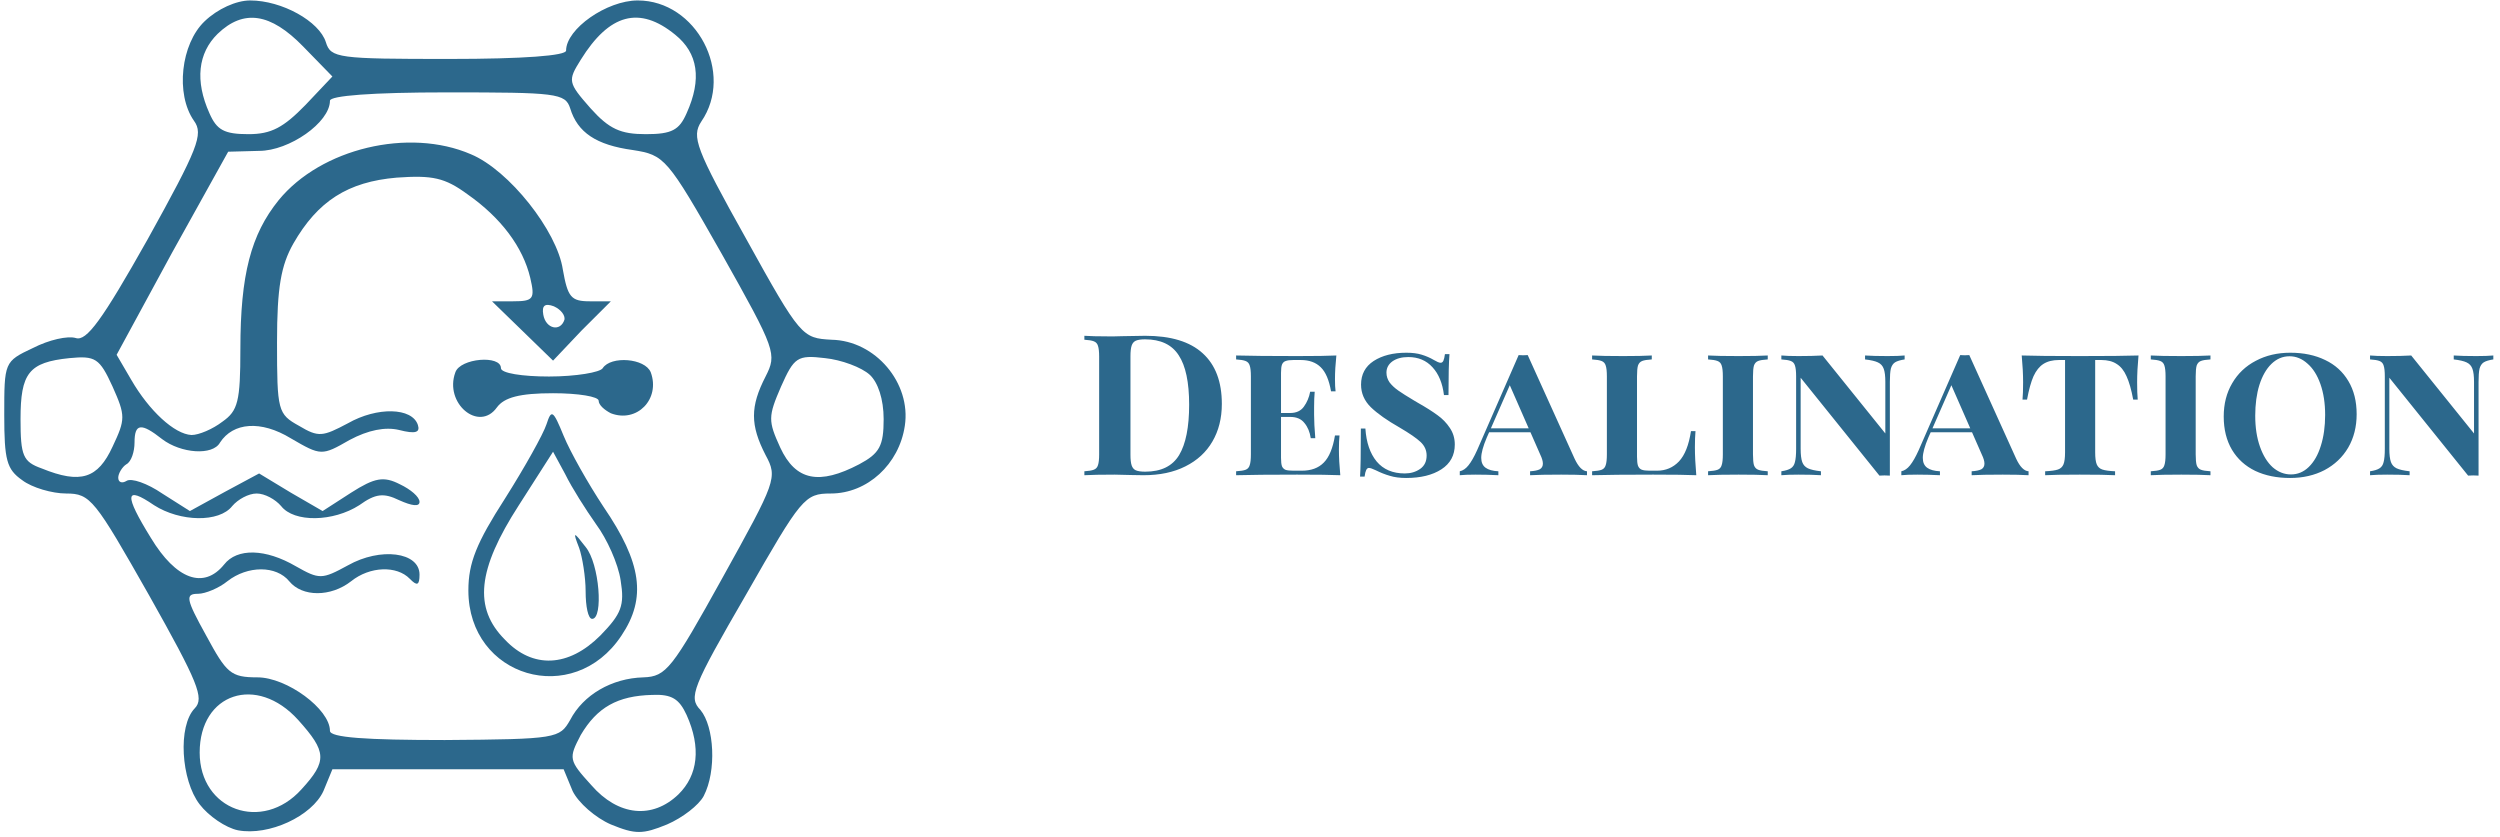 <svg width="457" height="153" viewBox="0 0 457 153" fill="none" xmlns="http://www.w3.org/2000/svg">
<path d="M209.348 61.382C214.028 61.382 217.532 62.45 219.86 64.586C222.188 66.698 223.352 69.782 223.352 73.838C223.352 76.454 222.776 78.746 221.624 80.714C220.496 82.658 218.852 84.17 216.692 85.25C214.556 86.33 212 86.87 209.024 86.87L206.792 86.834C205.4 86.786 204.392 86.762 203.768 86.762C201.296 86.762 199.448 86.798 198.224 86.87V86.15C199.016 86.102 199.592 86.006 199.952 85.862C200.336 85.718 200.588 85.442 200.708 85.034C200.852 84.626 200.924 83.966 200.924 83.054V65.198C200.924 64.286 200.852 63.626 200.708 63.218C200.588 62.81 200.336 62.534 199.952 62.39C199.592 62.246 199.016 62.15 198.224 62.102V61.382C199.232 61.454 200.684 61.49 202.58 61.49H203.696L205.136 61.454C207.104 61.406 208.508 61.382 209.348 61.382ZM209.312 62.03C208.568 62.03 208.004 62.114 207.62 62.282C207.26 62.45 207.008 62.75 206.864 63.182C206.72 63.614 206.648 64.262 206.648 65.126V83.126C206.648 83.99 206.72 84.638 206.864 85.07C207.008 85.502 207.26 85.802 207.62 85.97C208.004 86.138 208.58 86.222 209.348 86.222C212.252 86.222 214.316 85.214 215.54 83.198C216.764 81.158 217.376 78.086 217.376 73.982C217.376 69.878 216.74 66.866 215.468 64.946C214.22 63.002 212.168 62.03 209.312 62.03ZM244.754 82.19C244.754 83.558 244.838 85.118 245.006 86.87C243.446 86.798 240.818 86.762 237.122 86.762C232.178 86.762 228.458 86.798 225.962 86.87V86.15C226.778 86.102 227.366 86.006 227.726 85.862C228.086 85.718 228.326 85.442 228.446 85.034C228.59 84.626 228.662 83.966 228.662 83.054V68.798C228.662 67.886 228.59 67.226 228.446 66.818C228.326 66.41 228.074 66.134 227.69 65.99C227.33 65.846 226.754 65.75 225.962 65.702V64.982C228.458 65.054 232.178 65.09 237.122 65.09C240.482 65.09 242.87 65.054 244.286 64.982C244.118 66.59 244.034 68.03 244.034 69.302C244.034 70.238 244.07 70.982 244.142 71.534H243.314C242.954 69.47 242.33 68.006 241.442 67.142C240.554 66.254 239.33 65.81 237.77 65.81H236.438C235.814 65.81 235.346 65.87 235.034 65.99C234.722 66.086 234.494 66.302 234.35 66.638C234.23 66.95 234.17 67.454 234.17 68.15V75.494H235.862C236.966 75.494 237.794 75.11 238.346 74.342C238.922 73.55 239.306 72.638 239.498 71.606H240.326C240.254 72.422 240.218 73.358 240.218 74.414V75.854C240.218 76.934 240.29 78.35 240.434 80.102H239.606C239.438 78.974 239.054 78.05 238.454 77.33C237.878 76.586 237.014 76.214 235.862 76.214H234.17V83.702C234.17 84.398 234.23 84.914 234.35 85.25C234.494 85.562 234.722 85.778 235.034 85.898C235.346 85.994 235.814 86.042 236.438 86.042H237.986C239.69 86.042 241.022 85.55 241.982 84.566C242.966 83.582 243.65 81.926 244.034 79.598H244.862C244.79 80.27 244.754 81.134 244.754 82.19ZM257.08 64.478C258.184 64.478 259.12 64.598 259.888 64.838C260.68 65.078 261.424 65.402 262.12 65.81C262.384 65.954 262.612 66.074 262.804 66.17C263.02 66.266 263.2 66.314 263.344 66.314C263.56 66.314 263.728 66.194 263.848 65.954C263.968 65.69 264.064 65.282 264.136 64.73H264.964C264.844 66.17 264.784 68.666 264.784 72.218H263.956C263.692 70.058 262.996 68.366 261.868 67.142C260.74 65.894 259.264 65.27 257.44 65.27C256.24 65.27 255.268 65.534 254.524 66.062C253.804 66.59 253.444 67.274 253.444 68.114C253.444 68.762 253.636 69.362 254.02 69.914C254.428 70.442 254.956 70.934 255.604 71.39C256.252 71.846 257.2 72.446 258.448 73.19L259.24 73.658C260.68 74.474 261.856 75.218 262.768 75.89C263.68 76.538 264.436 77.318 265.036 78.23C265.636 79.118 265.936 80.126 265.936 81.254C265.936 83.222 265.12 84.734 263.488 85.79C261.856 86.846 259.708 87.374 257.044 87.374C255.892 87.374 254.896 87.242 254.056 86.978C253.216 86.738 252.364 86.402 251.5 85.97C250.9 85.682 250.48 85.538 250.24 85.538C250.024 85.538 249.856 85.67 249.736 85.934C249.616 86.174 249.52 86.57 249.448 87.122H248.62C248.716 85.778 248.764 82.85 248.764 78.338H249.592C249.76 80.882 250.444 82.886 251.644 84.35C252.868 85.814 254.584 86.546 256.792 86.546C257.872 86.546 258.808 86.27 259.6 85.718C260.392 85.166 260.788 84.35 260.788 83.27C260.788 82.31 260.416 81.482 259.672 80.786C258.928 80.09 257.656 79.214 255.856 78.158C253.576 76.862 251.824 75.626 250.6 74.45C249.4 73.274 248.8 71.894 248.8 70.31C248.8 68.438 249.568 66.998 251.104 65.99C252.664 64.982 254.656 64.478 257.08 64.478ZM287.834 83.846C288.53 85.334 289.286 86.102 290.102 86.15V86.87C288.95 86.798 287.378 86.762 285.386 86.762C282.818 86.762 280.922 86.798 279.698 86.87V86.15C280.49 86.102 281.078 85.982 281.462 85.79C281.846 85.574 282.038 85.226 282.038 84.746C282.038 84.314 281.882 83.774 281.57 83.126L279.77 79.022H272.21L271.778 79.994C271.106 81.578 270.77 82.814 270.77 83.702C270.77 84.518 271.034 85.118 271.562 85.502C272.09 85.886 272.87 86.102 273.902 86.15V86.87C272.534 86.798 271.154 86.762 269.762 86.762C268.466 86.762 267.494 86.798 266.846 86.87V86.15C267.422 86.03 267.95 85.67 268.43 85.07C268.934 84.446 269.462 83.522 270.014 82.298L277.61 64.91C277.802 64.934 278.078 64.946 278.438 64.946C278.822 64.946 279.098 64.934 279.266 64.91L287.834 83.846ZM279.446 78.302L275.99 70.418L272.534 78.302H279.446ZM301.945 65.702C301.129 65.75 300.541 65.846 300.181 65.99C299.821 66.134 299.569 66.41 299.425 66.818C299.305 67.226 299.245 67.886 299.245 68.798V83.486C299.245 84.23 299.305 84.782 299.425 85.142C299.569 85.502 299.797 85.742 300.109 85.862C300.421 85.982 300.889 86.042 301.513 86.042H302.917C304.501 86.042 305.833 85.478 306.913 84.35C307.993 83.198 308.725 81.35 309.109 78.806H309.937C309.865 79.598 309.829 80.582 309.829 81.758C309.829 83.246 309.913 84.95 310.081 86.87C308.521 86.798 305.893 86.762 302.197 86.762C297.253 86.762 293.533 86.798 291.037 86.87V86.15C291.853 86.102 292.441 86.006 292.801 85.862C293.161 85.718 293.401 85.442 293.521 85.034C293.665 84.626 293.737 83.966 293.737 83.054V68.798C293.737 67.886 293.665 67.226 293.521 66.818C293.401 66.41 293.149 66.134 292.765 65.99C292.405 65.846 291.829 65.75 291.037 65.702V64.982C292.261 65.054 294.157 65.09 296.725 65.09C298.981 65.09 300.721 65.054 301.945 64.982V65.702ZM323.144 65.702C322.328 65.75 321.74 65.846 321.38 65.99C321.02 66.134 320.768 66.41 320.624 66.818C320.504 67.226 320.444 67.886 320.444 68.798V83.054C320.444 83.966 320.504 84.626 320.624 85.034C320.768 85.442 321.02 85.718 321.38 85.862C321.74 86.006 322.328 86.102 323.144 86.15V86.87C321.92 86.798 320.144 86.762 317.816 86.762C315.296 86.762 313.436 86.798 312.236 86.87V86.15C313.052 86.102 313.64 86.006 314 85.862C314.36 85.718 314.6 85.442 314.72 85.034C314.864 84.626 314.936 83.966 314.936 83.054V68.798C314.936 67.886 314.864 67.226 314.72 66.818C314.6 66.41 314.348 66.134 313.964 65.99C313.604 65.846 313.028 65.75 312.236 65.702V64.982C313.412 65.054 315.272 65.09 317.816 65.09C320.144 65.09 321.92 65.054 323.144 64.982V65.702ZM348.167 65.702C347.375 65.822 346.787 66.002 346.403 66.242C346.043 66.482 345.791 66.866 345.647 67.394C345.527 67.922 345.467 68.726 345.467 69.806V86.942L344.495 86.906L343.559 86.942L329.159 69.05V82.046C329.159 83.102 329.255 83.906 329.447 84.458C329.639 84.986 329.987 85.37 330.491 85.61C330.995 85.85 331.787 86.03 332.867 86.15V86.87C331.787 86.798 330.419 86.762 328.763 86.762C327.443 86.762 326.399 86.798 325.631 86.87V86.15C326.423 86.03 326.999 85.85 327.359 85.61C327.743 85.37 327.995 84.986 328.115 84.458C328.259 83.93 328.331 83.126 328.331 82.046V68.798C328.331 67.886 328.259 67.226 328.115 66.818C327.995 66.41 327.743 66.134 327.359 65.99C326.999 65.846 326.423 65.75 325.631 65.702V64.982C326.399 65.054 327.443 65.09 328.763 65.09C330.467 65.09 331.931 65.054 333.155 64.982L344.639 79.238V69.806C344.639 68.75 344.543 67.958 344.351 67.43C344.159 66.878 343.799 66.482 343.271 66.242C342.767 66.002 341.987 65.822 340.931 65.702V64.982C341.987 65.054 343.355 65.09 345.035 65.09C346.379 65.09 347.423 65.054 348.167 64.982V65.702ZM368.553 83.846C369.249 85.334 370.005 86.102 370.821 86.15V86.87C369.669 86.798 368.097 86.762 366.105 86.762C363.537 86.762 361.641 86.798 360.417 86.87V86.15C361.209 86.102 361.797 85.982 362.181 85.79C362.565 85.574 362.757 85.226 362.757 84.746C362.757 84.314 362.601 83.774 362.289 83.126L360.489 79.022H352.929L352.497 79.994C351.825 81.578 351.489 82.814 351.489 83.702C351.489 84.518 351.753 85.118 352.281 85.502C352.809 85.886 353.589 86.102 354.621 86.15V86.87C353.253 86.798 351.873 86.762 350.481 86.762C349.185 86.762 348.213 86.798 347.565 86.87V86.15C348.141 86.03 348.669 85.67 349.149 85.07C349.653 84.446 350.181 83.522 350.733 82.298L358.329 64.91C358.521 64.934 358.797 64.946 359.157 64.946C359.541 64.946 359.817 64.934 359.985 64.91L368.553 83.846ZM360.165 78.302L356.709 70.418L353.253 78.302H360.165ZM390.919 64.982C390.751 66.806 390.667 68.438 390.667 69.878C390.667 71.222 390.703 72.278 390.775 73.046H389.947C389.611 71.222 389.203 69.794 388.723 68.762C388.267 67.73 387.667 66.986 386.923 66.53C386.203 66.05 385.267 65.81 384.115 65.81H382.999V82.694C382.999 83.702 383.095 84.434 383.287 84.89C383.479 85.346 383.815 85.658 384.295 85.826C384.775 85.994 385.555 86.102 386.635 86.15V86.87C385.339 86.798 383.179 86.762 380.155 86.762C377.107 86.762 375.007 86.798 373.854 86.87V86.15C374.935 86.102 375.715 85.994 376.195 85.826C376.675 85.658 377.011 85.346 377.203 84.89C377.395 84.434 377.491 83.702 377.491 82.694V65.81H376.375C375.223 65.81 374.275 66.05 373.531 66.53C372.811 66.986 372.211 67.73 371.731 68.762C371.275 69.794 370.879 71.222 370.543 73.046H369.715C369.787 72.278 369.823 71.222 369.823 69.878C369.823 68.438 369.739 66.806 369.571 64.982C371.659 65.054 375.187 65.09 380.155 65.09C385.219 65.09 388.807 65.054 390.919 64.982ZM404.073 65.702C403.257 65.75 402.669 65.846 402.309 65.99C401.949 66.134 401.697 66.41 401.553 66.818C401.433 67.226 401.373 67.886 401.373 68.798V83.054C401.373 83.966 401.433 84.626 401.553 85.034C401.697 85.442 401.949 85.718 402.309 85.862C402.669 86.006 403.257 86.102 404.073 86.15V86.87C402.849 86.798 401.073 86.762 398.745 86.762C396.225 86.762 394.365 86.798 393.165 86.87V86.15C393.981 86.102 394.569 86.006 394.929 85.862C395.289 85.718 395.529 85.442 395.649 85.034C395.793 84.626 395.865 83.966 395.865 83.054V68.798C395.865 67.886 395.793 67.226 395.649 66.818C395.529 66.41 395.277 66.134 394.893 65.99C394.533 65.846 393.957 65.75 393.165 65.702V64.982C394.341 65.054 396.201 65.09 398.745 65.09C401.073 65.09 402.849 65.054 404.073 64.982V65.702ZM418.664 64.478C421.088 64.478 423.212 64.922 425.036 65.81C426.86 66.674 428.276 67.958 429.284 69.662C430.292 71.342 430.796 73.358 430.796 75.71C430.796 78.014 430.28 80.054 429.248 81.83C428.216 83.582 426.776 84.95 424.928 85.934C423.08 86.894 420.98 87.374 418.628 87.374C416.204 87.374 414.08 86.942 412.256 86.078C410.432 85.19 409.016 83.906 408.008 82.226C407 80.522 406.496 78.494 406.496 76.142C406.496 73.838 407.012 71.81 408.044 70.058C409.076 68.282 410.516 66.914 412.364 65.954C414.212 64.97 416.312 64.478 418.664 64.478ZM418.52 65.126C417.272 65.126 416.168 65.594 415.208 66.53C414.272 67.442 413.54 68.726 413.012 70.382C412.508 72.014 412.256 73.886 412.256 75.998C412.256 78.134 412.544 80.018 413.12 81.65C413.696 83.282 414.476 84.542 415.46 85.43C416.468 86.294 417.572 86.726 418.772 86.726C420.02 86.726 421.112 86.27 422.048 85.358C423.008 84.422 423.74 83.138 424.244 81.506C424.772 79.85 425.036 77.966 425.036 75.854C425.036 73.718 424.748 71.834 424.172 70.202C423.596 68.57 422.804 67.322 421.796 66.458C420.812 65.57 419.72 65.126 418.52 65.126ZM455.78 65.702C454.988 65.822 454.4 66.002 454.016 66.242C453.656 66.482 453.404 66.866 453.26 67.394C453.14 67.922 453.08 68.726 453.08 69.806V86.942L452.108 86.906L451.172 86.942L436.772 69.05V82.046C436.772 83.102 436.868 83.906 437.06 84.458C437.252 84.986 437.6 85.37 438.104 85.61C438.608 85.85 439.4 86.03 440.48 86.15V86.87C439.4 86.798 438.032 86.762 436.376 86.762C435.056 86.762 434.012 86.798 433.244 86.87V86.15C434.036 86.03 434.612 85.85 434.972 85.61C435.356 85.37 435.608 84.986 435.728 84.458C435.872 83.93 435.944 83.126 435.944 82.046V68.798C435.944 67.886 435.872 67.226 435.728 66.818C435.608 66.41 435.356 66.134 434.972 65.99C434.612 65.846 434.036 65.75 433.244 65.702V64.982C434.012 65.054 435.056 65.09 436.376 65.09C438.08 65.09 439.544 65.054 440.768 64.982L452.252 79.238V69.806C452.252 68.75 452.156 67.958 451.964 67.43C451.772 66.878 451.412 66.482 450.884 66.242C450.38 66.002 449.6 65.822 448.544 65.702V64.982C449.6 65.054 450.968 65.09 452.648 65.09C453.992 65.09 455.036 65.054 455.78 64.982V65.702Z" fill="#2C688C"/>
<path d="M37.393 3.902C33.077 8.026 32.035 17.192 35.458 22.081C37.244 24.525 36.202 27.122 26.974 43.773C18.638 58.591 15.81 62.41 13.875 61.799C12.387 61.341 8.963 62.105 5.986 63.633C0.777 66.077 0.777 66.23 0.777 75.854C0.777 84.103 1.223 85.783 4.051 87.769C5.838 89.144 9.559 90.213 12.089 90.213C16.555 90.213 17.299 91.283 27.271 108.851C36.202 124.738 37.393 127.641 35.607 129.474C32.481 132.682 33.077 142.611 36.5 147.042C38.137 149.18 41.263 151.319 43.496 151.777C49.152 152.847 57.041 149.18 59.125 144.597L60.762 140.625H81.898H103.034L104.672 144.597C105.714 146.736 108.839 149.486 111.667 150.708C116.133 152.541 117.472 152.541 121.938 150.708C124.766 149.486 127.743 147.194 128.636 145.514C131.017 140.931 130.571 132.835 128.041 129.779C125.808 127.488 126.552 125.655 136.376 108.698C146.497 90.977 147.093 90.213 151.856 90.213C158.554 90.213 164.359 84.867 165.401 77.84C166.592 70.049 160.042 62.258 152.005 62.105C146.646 61.799 146.349 61.647 136.376 43.62C127.147 27.122 126.403 24.983 128.189 22.233C134.292 13.373 127.296 0.083 116.579 0.083C110.923 0.083 103.481 5.277 103.481 9.249C103.481 10.165 95.89 10.776 82.047 10.776C61.804 10.776 60.464 10.623 59.571 7.721C58.38 3.902 51.533 0.083 45.728 0.083C43.198 0.083 39.775 1.61 37.393 3.902ZM55.404 8.485L60.762 13.984L55.85 19.178C51.831 23.303 49.599 24.525 45.431 24.525C40.965 24.525 39.626 23.761 38.286 20.706C35.607 14.748 36.202 9.707 39.775 6.193C44.538 1.61 49.45 2.374 55.404 8.485ZM123.426 6.346C127.594 9.707 128.338 14.443 125.51 20.706C124.171 23.761 122.831 24.525 118.068 24.525C113.454 24.525 111.37 23.608 107.946 19.789C103.779 15.054 103.779 14.748 106.16 10.929C111.37 2.527 116.877 0.999 123.426 6.346ZM104.225 19.789C105.565 24.22 108.988 26.511 115.686 27.427C121.491 28.344 121.938 28.802 131.911 46.37C141.883 64.091 142.032 64.702 139.948 68.826C137.12 74.326 137.12 77.687 139.948 83.186C142.181 87.311 141.883 87.922 132.059 105.643C122.831 122.294 121.789 123.669 117.621 123.821C111.816 123.974 106.607 127.029 104.225 131.612C102.29 134.973 101.844 135.126 81.303 135.279C66.865 135.279 60.315 134.82 60.315 133.598C60.315 129.626 52.426 123.821 47.068 123.821C42.156 123.821 41.412 123.058 37.691 116.183C33.97 109.462 33.821 108.545 36.202 108.545C37.542 108.545 40.072 107.476 41.561 106.254C45.282 103.351 50.492 103.351 52.873 106.254C55.255 109.156 60.464 109.156 64.185 106.254C67.609 103.504 72.521 103.351 74.902 105.795C76.242 107.17 76.689 107.017 76.689 105.032C76.689 100.907 69.544 99.99 63.59 103.351C58.827 105.948 58.38 105.948 54.064 103.504C48.556 100.296 43.347 100.143 40.965 103.198C37.244 107.781 32.183 105.948 27.569 98.31C22.657 90.366 22.806 88.686 28.165 92.352C32.928 95.407 40.072 95.56 42.454 92.505C43.496 91.283 45.431 90.213 46.919 90.213C48.408 90.213 50.343 91.283 51.385 92.505C53.766 95.56 60.911 95.407 65.674 92.352C68.651 90.213 70.139 90.061 72.967 91.436C75.349 92.505 76.689 92.658 76.689 91.741C76.689 90.825 75.051 89.45 73.116 88.533C70.139 87.005 68.502 87.311 64.185 90.061L58.976 93.421L53.171 90.061L47.366 86.547L41.114 89.908L34.714 93.421L29.653 90.213C26.974 88.38 23.997 87.311 23.104 87.922C22.36 88.38 21.615 88.228 21.615 87.311C21.615 86.547 22.36 85.325 23.104 84.867C23.997 84.408 24.592 82.575 24.592 80.895C24.592 77.381 25.783 77.228 29.653 80.284C33.077 82.881 38.882 83.339 40.221 80.895C42.603 77.228 47.663 76.77 53.171 80.131C58.678 83.339 58.827 83.339 63.888 80.436C67.311 78.603 70.437 77.992 72.967 78.603C75.944 79.367 76.837 79.062 76.391 77.687C75.349 74.479 68.948 74.326 63.59 77.381C58.976 79.826 58.232 79.978 54.659 77.84C50.789 75.701 50.64 75.09 50.64 62.563C50.64 52.481 51.385 48.509 53.617 44.537C58.083 36.746 63.59 33.233 72.521 32.469C79.07 32.01 81.303 32.469 85.47 35.524C91.573 39.801 95.592 45.148 96.932 50.8C97.825 54.62 97.527 55.078 93.806 55.078H89.936L95.443 60.425L101.099 65.924L106.309 60.425L111.667 55.078H107.797C104.374 55.078 103.779 54.314 102.885 49.273C101.844 42.246 93.062 31.094 86.066 28.191C74.754 23.303 58.678 27.122 50.938 36.593C45.877 42.857 43.942 50.189 43.942 63.785C43.942 73.409 43.496 75.09 40.668 77.076C38.882 78.451 36.351 79.52 35.011 79.52C31.886 79.367 27.271 75.09 23.997 69.438L21.318 64.855L31.439 46.217L41.71 27.733L47.366 27.58C52.873 27.58 60.315 22.386 60.315 18.414C60.315 17.498 67.907 16.887 81.749 16.887C101.695 16.887 103.332 17.04 104.225 19.789ZM103.183 58.438C102.439 60.73 99.76 60.119 99.313 57.522C99.016 55.842 99.611 55.383 101.248 55.994C102.588 56.605 103.332 57.675 103.183 58.438ZM20.573 81.659C17.894 87.464 14.768 88.533 7.624 85.63C4.2 84.408 3.754 83.339 3.754 76.617C3.754 68.215 5.242 66.23 12.685 65.466C17.448 65.007 18.192 65.466 20.573 70.66C22.955 76.006 22.955 76.617 20.573 81.659ZM159.001 68.521C160.489 69.896 161.531 72.951 161.531 76.617C161.531 81.506 160.787 82.881 157.066 84.867C149.772 88.686 145.456 87.922 142.627 81.811C140.395 76.923 140.395 76.159 142.776 70.66C145.158 65.313 145.753 64.855 150.814 65.466C153.791 65.771 157.512 67.146 159.001 68.521ZM54.51 131.612C59.72 137.417 59.869 139.098 55.106 144.292C47.961 152.236 36.5 148.111 36.5 137.57C36.5 126.724 46.919 123.21 54.51 131.612ZM125.51 130.696C128.189 136.654 127.594 141.695 124.022 145.208C119.259 149.791 113.007 149.18 108.095 143.528C103.927 138.945 103.927 138.64 106.16 134.362C109.137 129.321 112.858 127.182 119.259 127.029C122.831 126.877 124.171 127.793 125.51 130.696Z" fill="#2C688C"/>
<path d="M83.238 68.063C81.154 73.715 87.554 79.062 90.829 74.479C92.168 72.646 94.997 71.882 101.099 71.882C105.714 71.882 109.435 72.493 109.435 73.257C109.435 74.021 110.477 74.937 111.667 75.548C116.43 77.381 120.747 72.951 118.961 68.063C117.919 65.466 111.667 65.007 110.179 67.299C109.732 68.063 105.267 68.827 100.355 68.827C95.443 68.827 91.573 68.216 91.573 67.299C91.573 64.855 84.131 65.466 83.238 68.063Z" fill="#2C688C"/>
<path d="M99.909 77.534C99.313 79.367 95.89 85.478 92.317 91.13C87.108 99.227 85.619 102.893 85.619 107.934C85.619 123.822 104.821 129.474 113.603 116.183C118.217 109.309 117.324 102.893 110.328 92.658C107.5 88.38 104.225 82.575 103.034 79.673C101.099 74.937 100.802 74.784 99.909 77.534ZM108.988 95.866C110.923 98.463 113.007 103.046 113.454 106.101C114.198 110.684 113.603 112.212 109.732 116.183C103.927 121.988 97.378 122.294 92.317 116.947C86.513 111.142 87.257 104.115 94.848 92.352L101.099 82.575L103.332 86.7C104.523 89.144 107.053 93.116 108.988 95.866Z" fill="#2C688C"/>
<path d="M105.862 100.143C106.458 101.824 107.053 105.49 107.053 108.087C107.053 110.837 107.5 113.128 108.244 113.128C110.328 113.128 109.583 103.046 107.053 99.99C104.82 97.088 104.672 97.088 105.862 100.143Z" fill="#2C688C"/>
</svg>
